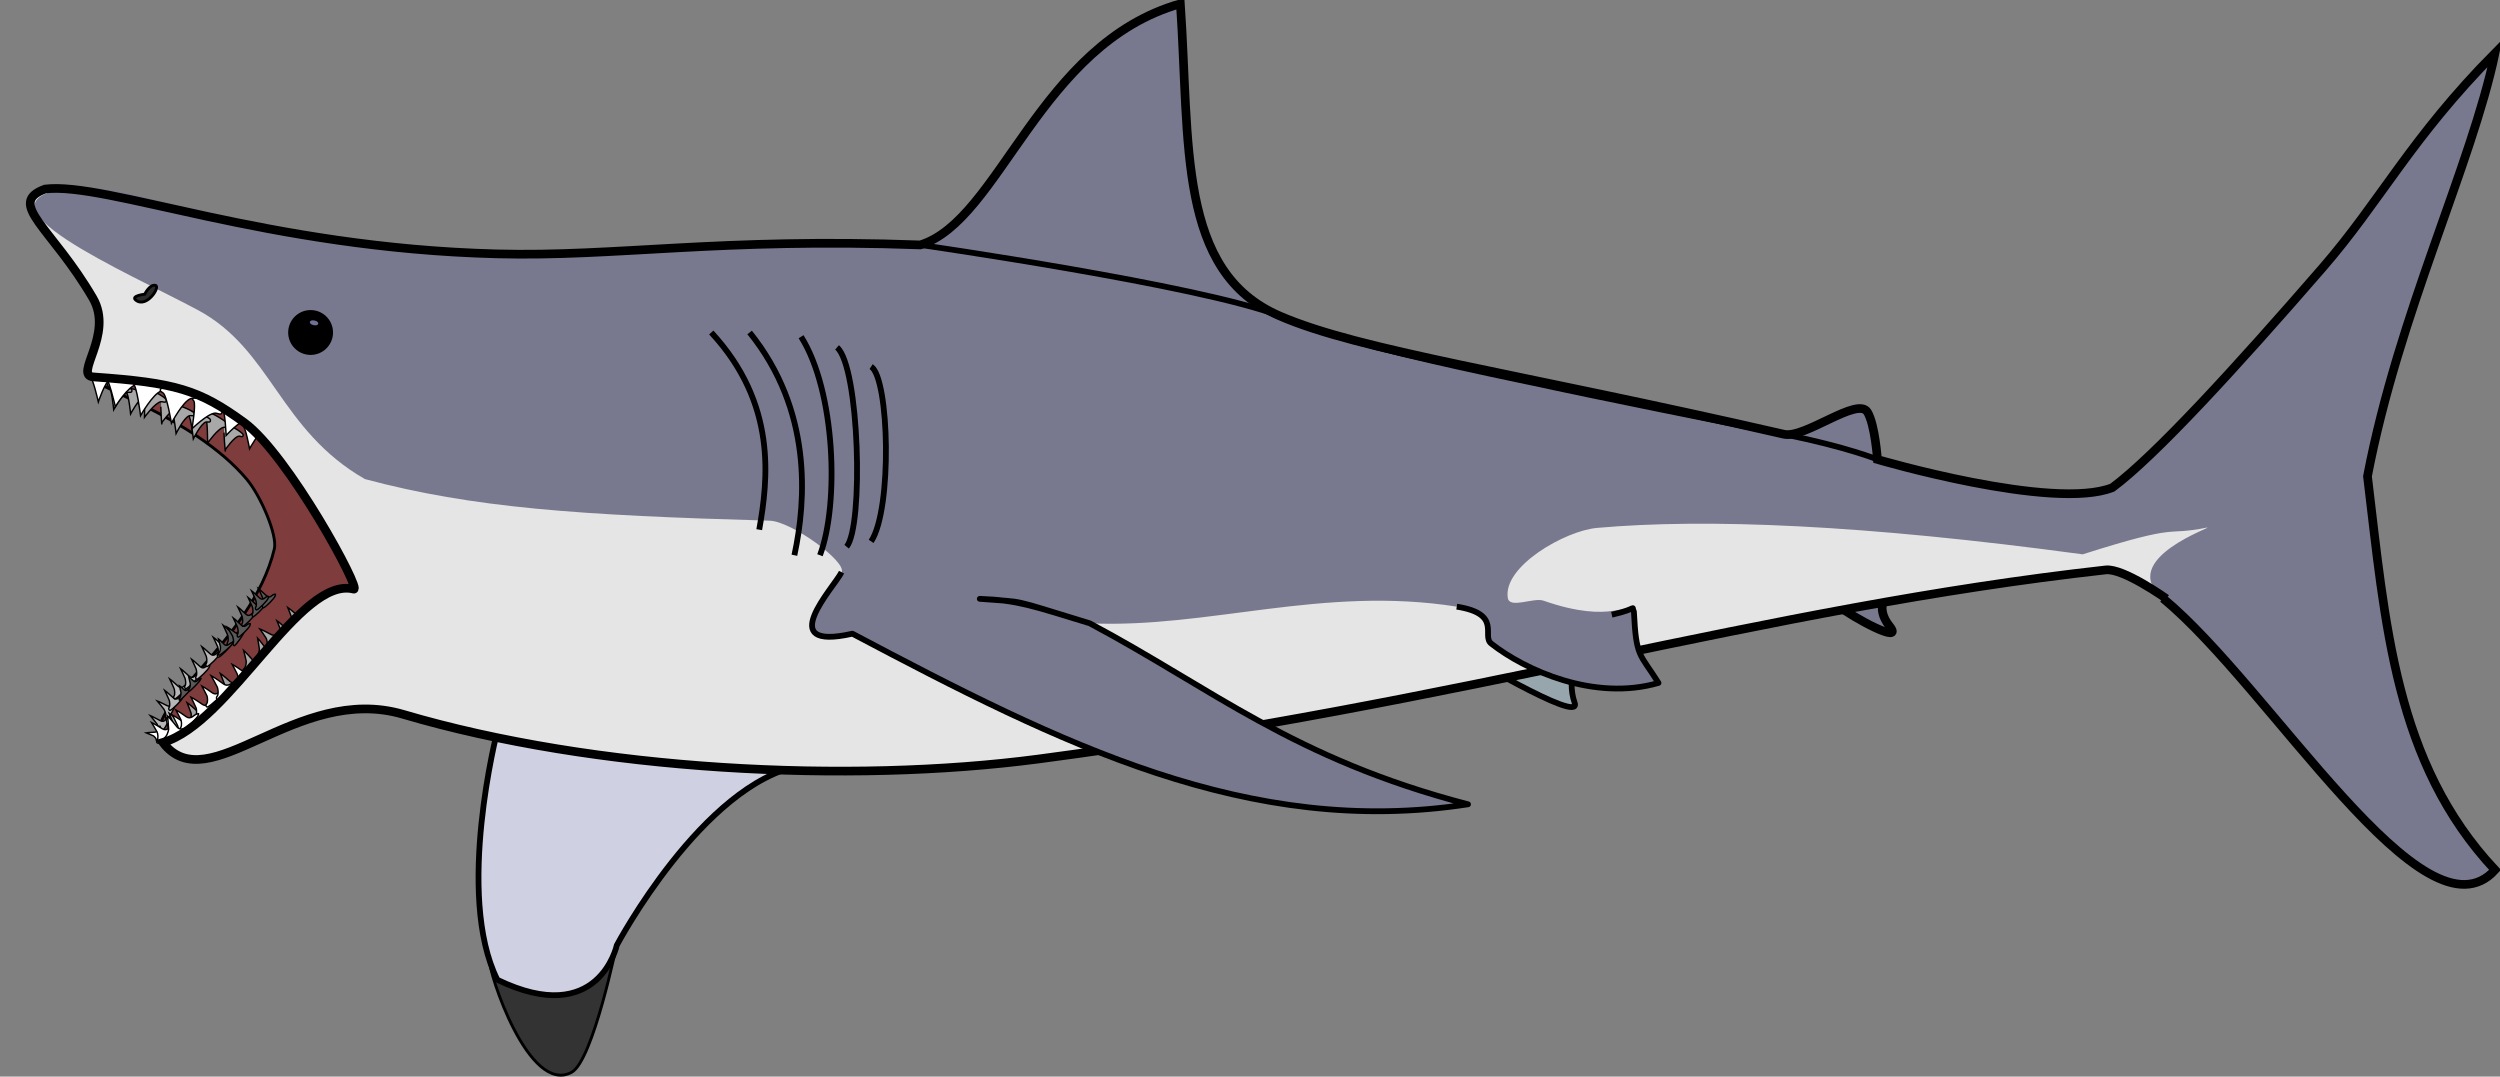 <?xml version="1.0" encoding="utf-8"?>
<!-- Generator: Adobe Illustrator 24.3.0, SVG Export Plug-In . SVG Version: 6.00 Build 0)  -->
<svg version="1.1" xmlns="http://www.w3.org/2000/svg" xmlns:xlink="http://www.w3.org/1999/xlink" x="0px" y="0px"
	 viewBox="0 0 863.64 371.91" style="enable-background:new 0 0 863.64 371.91;" xml:space="preserve">
<rect x="0" y="0" width="863.64" height="371.91" fill="#808080" stroke="none"/>
<style type="text/css">
	.st0{fill:#97A5AD;stroke:#000000;stroke-width:2;stroke-miterlimit:10;}
	.st1{fill:#7F3C3C;stroke:#000000;stroke-miterlimit:10;}
	.st2{fill:#B7B7B7;stroke:#000000;stroke-width:0.5;stroke-miterlimit:10;}
	.st3{fill:#595959;stroke:#000000;stroke-width:0.5;stroke-miterlimit:10;}
	.st4{fill:#A3A3A3;stroke:#000000;stroke-width:0.5;stroke-miterlimit:10;}
	.st5{fill:#FFFFFF;stroke:#000000;stroke-width:0.5;stroke-miterlimit:10;}
	.st6{fill:#A8A8A8;stroke:#000000;stroke-width:0.5;stroke-miterlimit:10;}
	.st7{fill:#78798C;stroke:#000000;stroke-width:3;stroke-miterlimit:10;}
	.st8{fill:#333333;stroke:#000000;stroke-miterlimit:10;}
	.st9{fill:#CFD1E2;stroke:#000000;stroke-width:2;stroke-miterlimit:10;}
	.st10{fill:#E5E5E5;}
	.st11{fill:#78798E;}
	.st12{fill:none;stroke:#000000;stroke-width:3;stroke-miterlimit:10;}
	.st13{fill:none;stroke:#000000;stroke-width:2;stroke-miterlimit:10;}
	.st14{fill:#78798E;stroke:#000000;stroke-width:2;stroke-linejoin:round;stroke-miterlimit:10;}
	.st15{fill:#717196;}
	.st16{fill:#2B2B2B;stroke:#000000;stroke-miterlimit:10;}
</style>
<g id="Shark-right-pelvic-fin">
	<path class="st0" d="M545.65,221.63c0.08,3.84-4.81,12.22-1.67,21.2c2.71,7.75-40.75-18.33-40.75-18.33L545.65,221.63z"/>
</g>
<g id="Shark-inner-mouth">
	<path class="st1" d="M85.23,165.54c4.88,5.79,10.65,19.38,9.55,24.04c-7.81,32.91-47.42,55.55-38.5,66.91
		c2.02,2.58,101.82-75.94,83.47-79.42c0,0-79.16-72.12-107.48-46.87C29.27,132.88,66.71,143.57,85.23,165.54z"/>
</g>
<g id="Shark-lower-teeth-right">
	<path class="st2" d="M60.73,242.83c-0.02-0.62,0.19-0.87-0.62-0.33c-0.51,0.33-0.88,2.06-2.39,1.27c-2.46-1.29-3.4-1.62-3.4-1.62
		s2.09,2.52,2.3,2.85c0.28,0.43,0.89,1.89,0.65,2.5c-0.21,0.54,0.3,1.12,0.59,0.91C58.45,247.98,60.76,243.83,60.73,242.83z"/>
	<path class="st2" d="M63.05,241.05c0.14-0.58,0.41-0.75-0.53-0.49c-0.59,0.16-1.4,1.66-2.69,0.47c-2.1-1.95-2.94-2.54-2.94-2.54
		s1.42,2.98,1.54,3.35c0.17,0.49,0.39,2.04,0,2.53c-0.34,0.44,0.01,1.14,0.34,1.03C59.47,245.19,62.81,242,63.05,241.05z"/>
	<path class="st2" d="M64.76,237.08c0.14-0.58,0.41-0.75-0.53-0.49c-0.59,0.16-1.4,1.66-2.69,0.47c-2.1-1.95-2.94-2.54-2.94-2.54
		s1.42,2.98,1.54,3.35c0.17,0.49,0.39,2.04,0,2.53c-0.34,0.44,0.01,1.14,0.34,1.03C61.18,241.22,64.52,238.02,64.76,237.08z"/>
	<path class="st2" d="M68.55,233.57c0.14-0.58,0.41-0.75-0.53-0.49c-0.59,0.16-1.4,1.66-2.69,0.47c-2.1-1.95-2.94-2.54-2.94-2.54
		s1.42,2.98,1.54,3.35c0.17,0.49,0.39,2.04,0,2.53c-0.34,0.44,0.01,1.14,0.34,1.03C64.97,237.71,68.32,234.52,68.55,233.57z"/>
	<path class="st2" d="M72.36,230.29c0.14-0.58,0.41-0.75-0.53-0.49c-0.59,0.16-1.4,1.66-2.69,0.47c-2.1-1.95-2.94-2.54-2.94-2.54
		s1.42,2.98,1.54,3.35c0.17,0.49,0.39,2.04,0,2.53c-0.34,0.44,0.01,1.14,0.34,1.03C68.78,234.42,72.13,231.23,72.36,230.29z"/>
	<path class="st2" d="M75.86,225.91c0.14-0.58,0.41-0.75-0.53-0.49c-0.59,0.16-1.4,1.66-2.69,0.47c-2.1-1.95-2.94-2.54-2.94-2.54
		s1.42,2.98,1.54,3.35c0.17,0.49,0.39,2.04,0,2.53c-0.34,0.44,0.01,1.14,0.34,1.03C72.28,230.05,75.62,226.86,75.86,225.91z"/>
	<path class="st2" d="M58.5,248.2c0-0.6,0.22-0.83-0.63-0.35c-0.53,0.3-0.96,1.95-2.5,1.1c-2.5-1.38-3.46-1.75-3.46-1.75
		s2.1,2.55,2.31,2.88c0.28,0.43,0.87,1.88,0.61,2.46c-0.23,0.51,0.29,1.1,0.58,0.92C56.02,253.08,58.5,249.17,58.5,248.2z"/>
	<path class="st2" d="M79.82,222.67c0.14-0.58,0.41-0.75-0.53-0.49c-0.59,0.16-1.4,1.66-2.69,0.47c-2.1-1.95-2.94-2.54-2.94-2.54
		s1.42,2.98,1.54,3.35c0.17,0.49,0.39,2.04,0,2.53c-0.34,0.44,0.01,1.14,0.34,1.03C76.25,226.8,79.59,223.61,79.82,222.67z"/>
	<path class="st3" d="M83.24,218.53c0.14-0.58,0.41-0.75-0.53-0.49c-0.59,0.16-1.4,1.66-2.69,0.47c-2.1-1.95-2.94-2.54-2.94-2.54
		s1.42,2.98,1.54,3.35c0.17,0.49,0.39,2.04,0,2.53c-0.34,0.44,0.01,1.14,0.34,1.03C79.66,222.66,83.01,219.47,83.24,218.53z"/>
	<path class="st3" d="M84.35,218.16c0.06-0.58,0.28-0.79-0.54-0.4c-0.51,0.24-1.07,1.82-2.38,0.86c-2.14-1.57-2.97-2.02-2.97-2.02
		s1.65,2.68,1.81,3.02c0.21,0.45,0.6,1.92,0.31,2.46c-0.26,0.48,0.15,1.1,0.44,0.95C81.61,222.71,84.25,219.11,84.35,218.16z"/>
	<path class="st3" d="M86.37,216c0.13-0.55,0.38-0.71-0.5-0.48c-0.55,0.14-1.31,1.57-2.52,0.41c-1.98-1.89-2.77-2.47-2.77-2.47
		s1.35,2.87,1.47,3.23c0.16,0.47,0.38,1.95,0.02,2.42c-0.32,0.42,0.02,1.09,0.33,0.99C83.04,219.9,86.16,216.89,86.37,216z"/>
	<path class="st3" d="M87.95,212.22c0.13-0.55,0.38-0.71-0.5-0.48c-0.55,0.14-1.31,1.57-2.52,0.41c-1.98-1.89-2.77-2.47-2.77-2.47
		s1.35,2.87,1.47,3.23c0.16,0.47,0.38,1.95,0.02,2.42c-0.32,0.42,0.02,1.09,0.33,0.99C84.62,216.12,87.74,213.12,87.95,212.22z"/>
	<path class="st3" d="M91.49,208.93c0.13-0.55,0.38-0.71-0.5-0.48c-0.55,0.14-1.31,1.57-2.52,0.41c-1.98-1.89-2.77-2.47-2.77-2.47
		s1.35,2.87,1.47,3.23c0.16,0.47,0.38,1.95,0.02,2.42c-0.32,0.42,0.02,1.09,0.33,0.99C88.16,212.83,91.28,209.83,91.49,208.93z"/>
	<path class="st3" d="M95.05,205.84c0.13-0.55,0.38-0.71-0.5-0.48c-0.55,0.15-1.31,1.57-2.52,0.41c-1.98-1.89-2.77-2.47-2.77-2.47
		s1.35,2.87,1.47,3.23c0.16,0.47,0.38,1.95,0.02,2.42c-0.32,0.42,0.02,1.09,0.33,0.99C91.72,209.74,94.84,206.74,95.05,205.84z"/>
	<path class="st3" d="M92.67,206.6c0.13-0.55,0.38-0.71-0.5-0.48c-0.55,0.15-1.31,1.57-2.52,0.41c-1.98-1.89-2.77-2.47-2.77-2.47
		s1.35,2.87,1.47,3.23c0.16,0.47,0.38,1.95,0.02,2.42c-0.32,0.42,0.02,1.09,0.33,0.99C89.34,210.5,92.46,207.5,92.67,206.6z"/>
	<path class="st3" d="M80.27,222.42c0.24-0.5,0.5-0.66-0.35-0.38c-0.54,0.18-1.54,1.5-2.41,0.59c-1.42-1.48-2.03-1.91-2.03-1.91
		s0.63,2.39,0.67,2.69c0.05,0.4-0.07,1.68-0.5,2.12c-0.38,0.39-0.21,0.95,0.09,0.84C76.37,226.16,79.88,223.23,80.27,222.42z"/>
	<path class="st3" d="M66.05,237.81c0.21-0.47,0.44-0.65-0.3-0.29c-0.46,0.22-1.33,1.52-2.06,0.82c-1.19-1.14-1.7-1.45-1.7-1.45
		s0.5,2.05,0.53,2.32c0.04,0.35-0.08,1.5-0.45,1.95c-0.33,0.4-0.2,0.87,0.07,0.73C62.68,241.6,65.71,238.58,66.05,237.81z"/>
	<path class="st3" d="M69.27,234.77c0.21-0.47,0.44-0.65-0.3-0.29c-0.46,0.22-1.33,1.52-2.06,0.82c-1.19-1.14-1.7-1.45-1.7-1.45
		s0.5,2.05,0.53,2.32c0.04,0.35-0.08,1.5-0.45,1.95c-0.33,0.4-0.2,0.87,0.07,0.73C65.9,238.56,68.93,235.54,69.27,234.77z"/>
</g>
<g id="Shark-lower-teeth-left">
	<path class="st4" d="M72.05,245.53c0.29-0.62,0.66-0.8-0.59-0.54c-0.78,0.17-2.1,1.77-3.54,0.47c-2.35-2.11-3.32-2.75-3.32-2.75
		s1.29,3.21,1.39,3.61c0.13,0.52,0.14,2.19-0.45,2.71c-0.52,0.47-0.19,1.22,0.26,1.11C66.72,249.92,71.58,246.54,72.05,245.53z"/>
	<path class="st4" d="M65.87,249.17c0.29-0.62,0.66-0.8-0.59-0.54c-0.78,0.17-2.1,1.77-3.54,0.47c-2.35-2.11-3.32-2.75-3.32-2.75
		s1.29,3.21,1.39,3.61c0.13,0.52,0.14,2.19-0.45,2.71c-0.52,0.47-0.19,1.22,0.26,1.11C60.54,253.55,65.4,250.17,65.87,249.17z"/>
	<path class="st5" d="M55.4,251.2c-0.16-0.4-0.06-0.64-0.53,0.02c-0.29,0.41-0.16,1.68-1.46,1.72c-2.12,0.08-2.89,0.22-2.89,0.22
		s2.14,0.86,2.37,0.99c0.31,0.17,1.1,0.9,1.08,1.38c-0.03,0.43,0.49,0.61,0.65,0.38C54.95,255.42,55.66,251.85,55.4,251.2z"/>
	<path class="st5" d="M64.23,251.36c0.35-0.58,0.75-0.72-0.52-0.6c-0.8,0.08-2.28,1.52-3.57,0.07c-2.09-2.36-2.99-3.1-2.99-3.1
		s0.92,3.33,0.97,3.74c0.07,0.53-0.11,2.19-0.75,2.65c-0.57,0.41-0.32,1.19,0.13,1.13C58.43,255.12,63.65,252.31,64.23,251.36z"/>
	<path class="st5" d="M68.11,248.97c0.26-0.74,0.67-1-0.71-0.51c-0.86,0.31-2.18,2.3-3.91,1.07c-2.82-2-3.97-2.56-3.97-2.56
		s1.75,3.39,1.89,3.82c0.19,0.56,0.36,2.42-0.24,3.1c-0.54,0.6-0.09,1.39,0.39,1.2C62.57,254.7,67.69,250.17,68.11,248.97z"/>
	<path class="st5" d="M74.54,242.63c0.28-0.75,0.69-1.02-0.7-0.5c-0.87,0.33-2.24,2.37-3.95,1.18c-2.79-1.95-3.93-2.49-3.93-2.49
		s1.67,3.38,1.81,3.81c0.18,0.57,0.31,2.44-0.32,3.14c-0.55,0.62-0.13,1.41,0.37,1.2C68.83,248.55,74.08,243.85,74.54,242.63z"/>
	<path class="st5" d="M68.43,247.2c0.22-0.65,0.57-0.87-0.64-0.47c-0.76,0.25-1.89,1.99-3.46,0.86c-2.57-1.84-3.6-2.36-3.6-2.36
		s1.64,3.05,1.78,3.43c0.19,0.51,0.38,2.16-0.14,2.75c-0.46,0.52-0.05,1.23,0.38,1.07C63.62,252.15,68.08,248.25,68.43,247.2z"/>
	<path class="st5" d="M77.42,238.94c0.22-0.65,0.57-0.87-0.64-0.47c-0.76,0.25-1.89,1.99-3.46,0.86c-2.57-1.84-3.6-2.36-3.6-2.36
		s1.64,3.05,1.78,3.43c0.19,0.51,0.38,2.16-0.14,2.75c-0.46,0.52-0.05,1.23,0.38,1.07C72.61,243.89,77.07,239.99,77.42,238.94z"/>
	<path class="st5" d="M87.9,231.45c0.22-0.65,0.57-0.87-0.64-0.47c-0.76,0.25-1.89,1.99-3.46,0.86c-2.57-1.84-3.6-2.36-3.6-2.36
		s1.64,3.05,1.78,3.43c0.19,0.51,0.38,2.16-0.14,2.75c-0.46,0.52-0.05,1.23,0.38,1.07C83.08,236.41,87.55,232.51,87.9,231.45z"/>
	<path class="st6" d="M95.69,224.73c0.41-0.55,0.82-0.64-0.46-0.65c-0.8,0-2.42,1.29-3.56-0.27c-1.86-2.55-2.68-3.38-2.68-3.38
		s0.59,3.41,0.61,3.81c0.02,0.54-0.32,2.17-1,2.56c-0.61,0.35-0.44,1.15,0.02,1.14C89.56,227.91,95.02,225.61,95.69,224.73z"/>
	<path class="st6" d="M97.63,218.29c0.14-0.67,0.46-0.93-0.69-0.39c-0.72,0.34-1.64,2.2-3.33,1.27c-2.77-1.51-3.86-1.91-3.86-1.91
		s1.99,2.83,2.18,3.19c0.25,0.48,0.64,2.09,0.19,2.74c-0.4,0.57,0.1,1.23,0.51,1.02C93.45,223.78,97.41,219.37,97.63,218.29z"/>
	<path class="st6" d="M91.17,228.38c0.36-0.58,0.76-0.71-0.51-0.61c-0.8,0.06-2.31,1.48-3.57,0.02c-2.06-2.39-2.94-3.15-2.94-3.15
		s0.87,3.35,0.91,3.75c0.06,0.53-0.14,2.19-0.79,2.63c-0.57,0.4-0.34,1.18,0.11,1.13C85.32,232.05,90.57,229.32,91.17,228.38z"/>
	<path class="st4" d="M83.55,235.45c0.29-0.62,0.66-0.8-0.59-0.54c-0.78,0.17-2.1,1.77-3.54,0.47c-2.35-2.11-3.32-2.75-3.32-2.75
		s1.29,3.21,1.39,3.61c0.13,0.52,0.14,2.19-0.45,2.71c-0.52,0.47-0.19,1.22,0.26,1.11C78.22,239.84,83.09,236.46,83.55,235.45z"/>
	<path class="st4" d="M101.68,216.81c0.22-0.5,0.52-0.63-0.48-0.44c-0.63,0.12-1.65,1.39-2.83,0.32c-1.92-1.74-2.71-2.27-2.71-2.27
		s1.09,2.61,1.17,2.93c0.11,0.42,0.15,1.76-0.31,2.18c-0.41,0.37-0.13,0.98,0.23,0.9C97.47,220.26,101.32,217.61,101.68,216.81z"/>
	<path class="st4" d="M106.85,212.66c0.29-0.62,0.66-0.8-0.59-0.54c-0.78,0.17-2.1,1.77-3.54,0.47c-2.35-2.11-3.32-2.75-3.32-2.75
		s1.29,3.21,1.39,3.61c0.13,0.52,0.14,2.19-0.45,2.71c-0.52,0.47-0.19,1.22,0.26,1.11C101.51,217.05,106.38,213.67,106.85,212.66z"
		/>
	<path class="st5" d="M81.9,235.91c0.23-0.74,0.63-0.98-0.76-0.56c-0.87,0.26-2.12,2.22-3.98,0.88c-3.03-2.2-4.25-2.84-4.25-2.84
		s2,3.56,2.17,4c0.23,0.59,0.51,2.49-0.08,3.15c-0.52,0.59-0.02,1.41,0.47,1.25C76.49,241.45,81.53,237.11,81.9,235.91z"/>
	<path class="st5" d="M60.14,251.14c0.18-0.66,0.53-0.9-0.67-0.43c-0.75,0.29-1.78,2.08-3.41,1.04c-2.66-1.7-3.72-2.17-3.72-2.17
		s1.79,2.96,1.95,3.33c0.21,0.49,0.49,2.13,0,2.75c-0.44,0.55,0.01,1.23,0.43,1.05C55.59,256.33,59.84,252.21,60.14,251.14z"/>
	<path class="st5" d="M66.52,251.66c0.63-0.72,1.2-0.9-0.55-0.72c-1.09,0.11-3.46,1.91-4.83,0.17c-2.23-2.85-3.25-3.75-3.25-3.75
		s0.4,4.07,0.37,4.57c-0.04,0.65-0.7,2.69-1.68,3.26c-0.87,0.51-0.73,1.47-0.11,1.38C57.75,256.41,65.5,252.84,66.52,251.66z"/>
</g>
<g id="Shark-upper-teeth-right">
	<path class="st6" d="M83.99,150.19c-0.04-0.8-5.55-4.04-6.42-3.74c-1.04,0.36-0.73,0.79-0.27,1.31c-0.07-0.08,0.56,10.94,0.6,7.5
		c0,0,2.97-4.37,4.6-4.58C83.08,150.61,84.05,151.36,83.99,150.19z"/>
	<path class="st6" d="M79.25,147.04c-0.05-0.98-6.91-5.11-7.99-4.76c-1.29,0.41-0.91,0.95-0.33,1.59c0.84,0.94,0.78,9.21,0.78,9.21
		s3.67-5.27,5.69-5.48C78.12,147.53,79.33,148.48,79.25,147.04z"/>
	<path class="st6" d="M72.67,144.99c-0.15-0.86-6.51-3.39-7.4-2.9c-1.07,0.58-0.69,0.99-0.12,1.47c0.83,0.7,1.64,8.04,1.64,8.04
		s2.62-5.29,4.34-5.8C71.74,145.62,72.89,146.26,72.67,144.99z"/>
	<path class="st6" d="M67.07,142.76c-0.16-0.91-6.93-3.6-7.88-3.09c-1.14,0.61-0.73,1.05-0.12,1.56c0.88,0.74,1.76,8.53,1.76,8.53
		s2.77-5.6,4.6-6.14C66.08,143.42,67.3,144.1,67.07,142.76z"/>
	<path class="st6" d="M62.05,140.89c-0.03-0.74-5.38-3.52-6.24-3.2c-1.03,0.39-0.74,0.77-0.29,1.23c-0.07-0.07,0.35,10.19,0.45,6.98
		c0,0,3-4.22,4.6-4.48C61.15,141.33,62.09,141.98,62.05,140.89z"/>
	<path class="st6" d="M57.45,138.16c-0.04-0.91-6.7-4.46-7.76-4.09c-1.28,0.45-0.91,0.92-0.36,1.5c0.81,0.84,0.59,8.57,0.59,8.57
		s3.71-5.09,5.69-5.37C56.33,138.67,57.5,139.5,57.45,138.16z"/>
	<path class="st6" d="M51.02,136.55c-0.13-0.8-6.34-2.87-7.23-2.38c-1.06,0.59-0.69,0.95-0.14,1.38c0.8,0.61,1.47,7.44,1.47,7.44
		s2.67-5.05,4.37-5.61C50.09,137.17,51.21,137.72,51.02,136.55z"/>
	<path class="st6" d="M45.55,134.71c-0.14-0.84-6.75-3.06-7.69-2.53c-1.13,0.62-0.73,1.01-0.15,1.46c0.85,0.65,1.57,7.89,1.57,7.89
		s2.83-5.35,4.64-5.94C44.57,135.37,45.76,135.95,45.55,134.71z"/>
</g>
<g id="Shark-upper-teeth-left">
	<path class="st5" d="M39.8,129.42c-0.28-0.95-7.79-1.92-8.75-1.09c-1.14,1-0.65,1.35,0.05,1.73c1.02,0.55,2.87,8.78,2.87,8.78
		s2.29-6.9,4.18-8.02C38.83,130.43,40.21,130.81,39.8,129.42z"/>
	<path class="st5" d="M50.22,131.72c-0.38-1.21-12.63-5.22-14.26-4.61c-1.96,0.73-1.19,1.33-0.07,2.04
		c1.63,1.04,3.95,11.35,3.95,11.35s4.37-7.18,7.56-7.76C48.53,132.52,50.77,133.5,50.22,131.72z"/>
	<path class="st5" d="M58.25,133.86c-0.24-1.21-10.64-4.42-12.11-3.68c-1.76,0.89-1.13,1.44-0.21,2.09
		c1.35,0.94,2.63,11.3,2.63,11.3s4.33-7.64,7.15-8.47C56.72,134.8,58.6,135.64,58.25,133.86z"/>
	<path class="st5" d="M88.3,144.4c-0.12-1.04-9.82-5.79-11.3-5.47c-1.77,0.37-1.22,0.96-0.39,1.68c1.21,1.05,1.5,9.83,1.5,9.83
		s4.85-5.41,7.64-5.53C86.75,144.86,88.47,145.93,88.3,144.4z"/>
	<path class="st5" d="M76.72,142.23c0.1-1.02-7.73-5.71-9.13-5.41c-1.67,0.36-1.29,0.94-0.68,1.64c0.89,1.03-0.59,9.66-0.59,9.66
		s5.46-5.3,8-5.4C75.23,142.69,76.58,143.74,76.72,142.23z"/>
	<path class="st5" d="M68.31,136.35c-0.27-1.12-10.5-3.43-11.9-2.63c-1.68,0.96-1.05,1.44-0.13,1.98
		c1.35,0.79,2.94,10.49,2.94,10.49s3.95-7.52,6.67-8.5C66.86,137.35,68.72,138.01,68.31,136.35z"/>
	<path class="st5" d="M93.62,147.22c-0.23-0.9-8.67-2.84-9.82-2.2c-1.38,0.76-0.85,1.15-0.09,1.59c1.11,0.65,2.5,8.44,2.5,8.44
		s3.19-6.01,5.42-6.77C92.44,148.01,93.97,148.55,93.62,147.22z"/>
</g>
<g id="Shark-anal-fin">
	<path class="st7" d="M634.53,208.95c5.71,4.5,23.58,14.06,18.2,7.32c-5.26-6.59-0.66-11.14-0.66-11.14L634.53,208.95"/>
</g>
<g id="Shark-pectoral-tip">
	<path class="st8" d="M169.04,331.32c-0.31,4.66,13.6,47.03,28.41,39.12c7.39-3.95,15.67-44.46,15.67-44.46L169.04,331.32z"/>
</g>
<g id="Shark-right-pectoral">
	<path class="st9" d="M171.82,252.46c0,0-14.66,56.7,0,86.01c35.1,16.97,41.27-11.96,41.27-11.96s29.7-55.93,63.64-62.1
		C276.73,264.42,205.76,238.96,171.82,252.46z"/>
</g>
<g id="Shark-ltgray-body-coloration">
	<path class="st10" d="M747.21,206.7c37.34,30.82,90.2,120.91,114.72,93.82c-34.71-37.01-37.9-85.08-44.07-135.99
		c10.8-56.31,35.91-107.39,44.07-146.21c-29.03,29.34-39.57,51.1-59.5,74.08c-30.19,34.81-57.94,65.09-72.69,76.05
		c-20.51,8.11-81.17-9.72-81.17-9.72s-0.82-12.02-3.44-16.36c-3.33-5.52-21.73,9.27-28.86,7.64
		c-94.08-21.57-146.27-28.79-174.21-40.87C406.67,93.84,411.1,49.96,407.77,1.3c-48.86,13.86-62.3,74.75-89.84,83.31
		c-69.42-2.53-105.02,4.18-146.46,3.09C91.83,85.62,36.73,62.72,15.58,65.3c-13.5,4.99,2.28,13.26,16.51,37.69
		c7.36,12.65-6.85,26.72,0.17,27.22c28.43,2.01,36.49,4.4,52.04,15.71c15.25,11.09,40.89,58.37,37.89,57.6
		c-18.61-4.76-42.8,46.38-65.92,52.98c15.74,20.65,45.97-20.66,83.04-9.72c66.17,19.52,153.98,24.06,219.46,15.42
		c147.7-19.49,249.68-52.04,368.67-65.32c6.06-0.68,20.95,9.94,20.95,9.94"/>
</g>
<g id="Shark-dkgray-dorsal-coloration">
	<g>
		<path class="st11" d="M317.93,84.61c27.54-8.56,40.98-69.45,89.84-83.31c3.33,48.65-1.1,92.54,34.3,107.84
			c27.94,12.08,80.14,19.3,174.21,40.87c7.13,1.63,25.52-13.16,28.86-7.64c2.62,4.34,3.44,16.36,3.44,16.36s60.66,17.83,81.17,9.72
			c14.74-10.96,42.5-41.25,72.69-76.05c19.93-22.98,30.47-44.74,59.5-74.08c-8.16,38.82-33.27,89.9-44.07,146.21
			c6.17,50.91,9.36,98.98,44.07,135.99c-24.52,27.09-77.38-63-114.72-93.82c-16.51-13.63,18.98-25.21,15.11-24.43
			c-15.07,3.03-8.06-1.84-42.85,9.23c-75.91-10.28-130.06-12.48-167.79-9.13c-11.01,0.98-32.57,13.29-30.81,24.2
			c0.62,3.85,8.94-0.25,12.32,0.93c24.3,8.49,29.14-0.29,31.24,3.77c0.8,16.13,1.96,14.2,8.5,24.65
			c-22.24,6.45-46.13-4.42-57.8-13.6c-3.43-2.7,3.95-10.23-11.9-12.75c-46.26-7.35-86.09,7.62-126.78,5.75
			c-28.99-8.82-21.15-7.09-37.98-8.45c13.16,0.47,18.27,2.43,37.98,8.45c42.23,22.45,70.34,46.8,130.69,62.53
			c-75.58,11.65-140.54-20.76-212.67-58.94c-27.38,6.17-6.47-15.87-3.74-21.24c1.81-3.58-17.25-17.59-24.89-17.8
			c-65.86-1.84-102.58-4.41-139.79-14.37c-29.62-16.97-32.16-44.7-57.68-58.38c-24.6-13.19-81.71-37.58-43.8-42.2
			c21.15-2.58,67.27,20.7,146.91,22.79C212.91,88.79,248.51,82.09,317.93,84.61z"/>
	</g>
	<path class="st11" d="M556.01,211.87"/>
</g>
<g id="Shark-body-shape-outline">
	<path class="st12" d="M747.21,206.7c37.34,30.82,90.2,120.91,114.72,93.82c-34.71-37.01-37.9-85.08-44.07-135.99
		c10.8-56.31,35.91-107.39,44.07-146.21c-29.03,29.34-39.57,51.1-59.5,74.08c-30.19,34.81-57.94,65.09-72.69,76.05
		c-20.51,8.11-81.17-9.72-81.17-9.72s-0.82-12.02-3.44-16.36c-3.33-5.52-21.73,9.27-28.86,7.64
		c-94.08-21.57-146.27-28.79-174.21-40.87C406.67,93.84,411.1,49.96,407.77,1.3c-48.86,13.86-62.3,74.75-89.84,83.31
		c-69.42-2.53-105.02,4.18-146.46,3.09C91.83,85.62,36.73,62.72,15.58,65.3c-13.5,4.99,2.28,13.26,16.51,37.69
		c7.36,12.65-6.85,26.72,0.17,27.22c28.43,2.01,36.49,4.4,52.04,15.71c15.25,11.09,40.89,58.37,37.89,57.6
		c-18.61-4.76-42.8,46.38-65.92,52.98c15.74,20.65,45.97-20.66,83.04-9.72c66.17,19.52,153.98,24.06,219.46,15.42
		c147.7-19.49,249.68-52.04,368.67-65.32c6.06-0.68,20.95,9.94,20.95,9.94"/>
</g>
<g id="Shark-dorsal-fins">
	<path class="st13" d="M648.58,158.73c0,0-0.82-12.02-3.44-16.36c-3.33-5.52-21.7,9.11-28.86,7.64
		c-94.63-19.5-146.27-28.79-174.21-40.87C406.67,93.84,411.1,49.96,407.77,1.3c-48.86,13.86-62.3,74.75-89.84,83.31
		c0,0,96.77,13.92,124.14,24.53c36.42,14.12,125.32,30.91,174.21,40.87C638.34,154.5,648.58,158.73,648.58,158.73z"/>
</g>
<g id="Shark-left-pectoral-n-pelvic-fins">
	<path class="st14" d="M376.45,215.32c-28.99-8.82-21.15-7.09-37.98-8.45C351.63,207.34,356.74,209.3,376.45,215.32
		c42.23,22.45,70.34,46.8,130.69,62.53c-75.58,11.65-140.54-20.76-212.67-58.94c-27.38,6.17-6.47-15.87-3.74-21.24"/>
	<path class="st14" d="M376.45,215.32"/>
	<path class="st14" d="M503.23,209.56"/>
	<path class="st14" d="M556.8,212.36c9.56-2.17,6.51-3.28,7.64-1.09c0.8,16.13,1.96,14.2,8.5,24.65
		c-22.24,6.45-46.13-4.42-57.8-13.6c-3.43-2.7,3.95-10.23-11.9-12.75"/>
	<path class="st14" d="M290.73,197.66"/>
</g>
<g id="Shark-gills">
	<path class="st13" d="M442.07,109.15"/>
	<path class="st13" d="M262.28,182.98c3.05-17.26,6.26-43.45-16.57-68.12"/>
	<path class="st13" d="M274.43,191.81c4.11-19.19,6.17-50.08-15.47-76.96"/>
	<path class="st13" d="M283.26,191.81c6.68-17.72,5.35-56.71-6.53-75.49"/>
	<path class="st13" d="M289.16,120.01c7.73,6.63,9.21,61.86,3.31,68.86"/>
	<path class="st13" d="M300.94,126.64c6.26,4.05,7.36,49.34,0,60.39"/>
</g>
<g id="Shark-eye">
	<circle id="Shark-iris" cx="107.3" cy="114.86" r="7.75"/>
	<g id="Shark-eye-reflection">
		
			<ellipse transform="matrix(0.22 -0.976 0.976 0.22 -24.244 192.812)" class="st15" cx="108.43" cy="111.56" rx="0.82" ry="1.48"/>
	</g>
</g>
<g id="Shork-nostril">
	<path class="st16" d="M46.93,103.7c3.73,2.93,8.72-4.81,6.71-5.14c-2.01-0.34-3.64,3.08-3.64,3.08S45.01,102.19,46.93,103.7z"/>
</g>
</svg>
